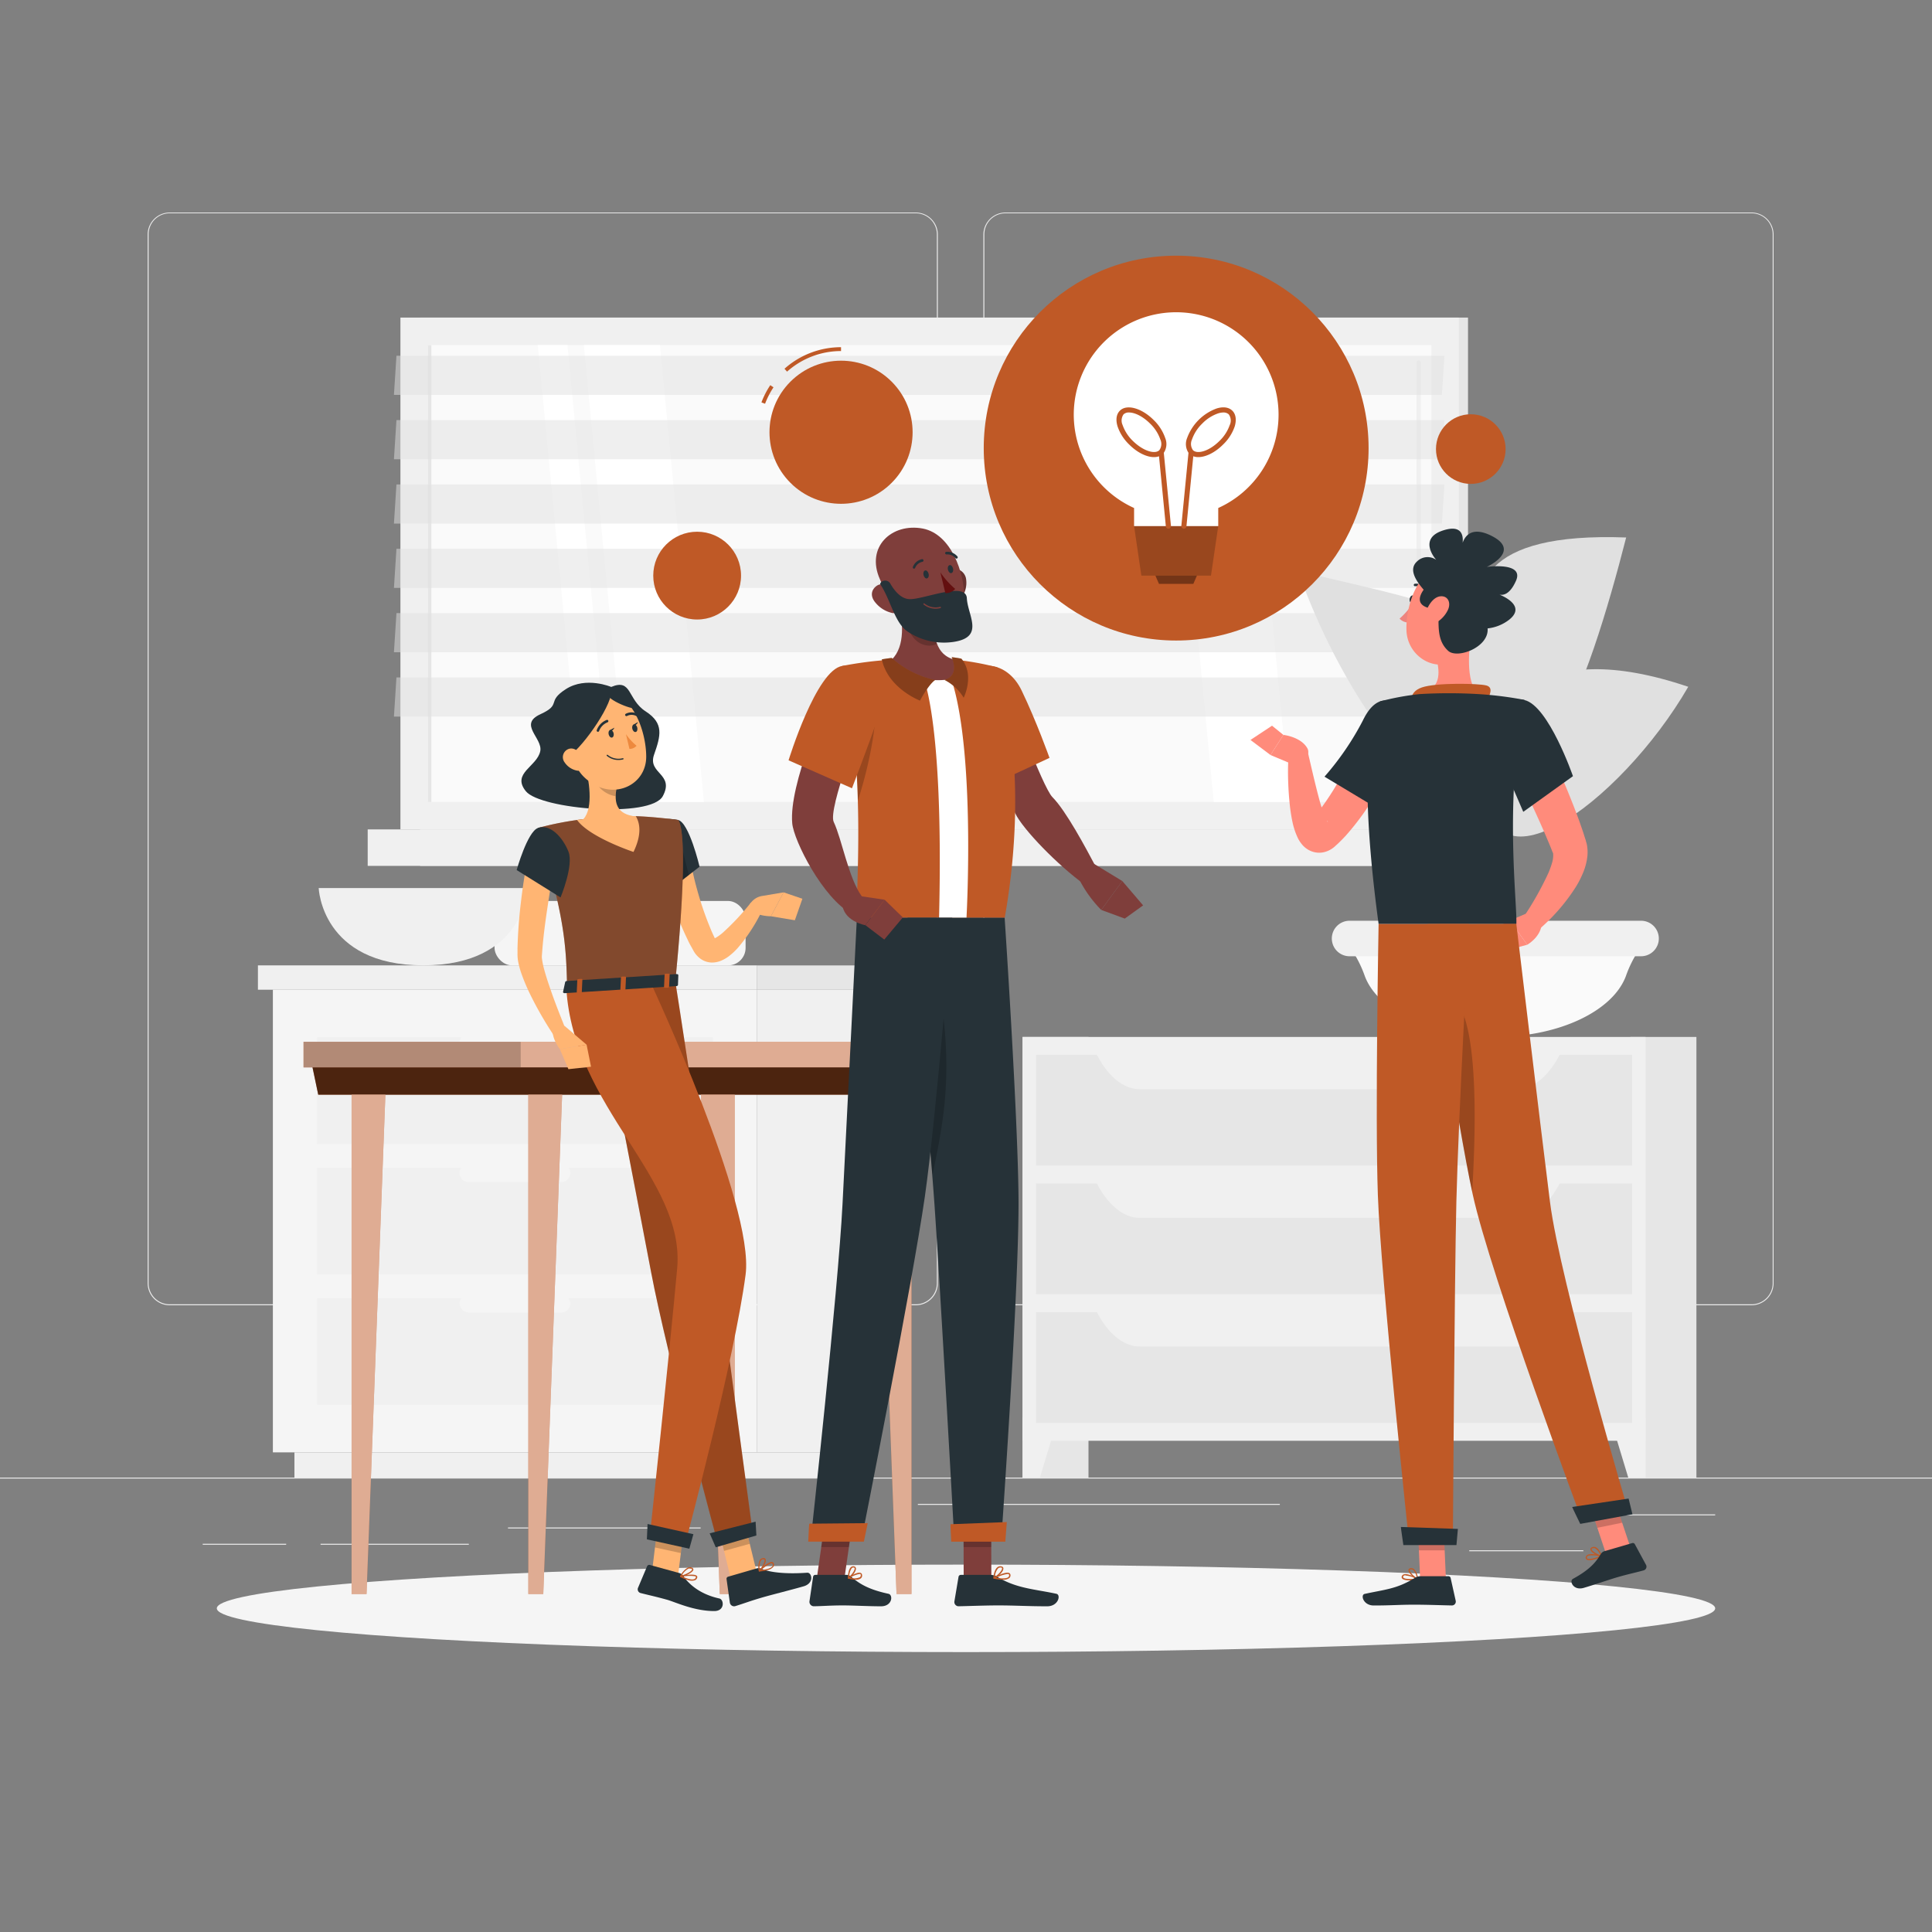 <svg xmlns="http://www.w3.org/2000/svg" viewBox="0 0 500 500"><rect x="0" y="0" width="500" height="500" fill="#808080" stroke="none"/><g id="freepik--background-complete--inject-10"><rect y="382.4" width="500" height="0.25" style="fill:#ebebeb"></rect><rect x="410.77" y="391.92" width="33.12" height="0.25" style="fill:#ebebeb"></rect><rect x="131.47" y="395.31" width="49.86" height="0.25" style="fill:#ebebeb"></rect><rect x="380.24" y="401.21" width="29.53" height="0.25" style="fill:#ebebeb"></rect><rect x="52.46" y="399.53" width="21.6" height="0.25" style="fill:#ebebeb"></rect><rect x="82.96" y="399.53" width="38.37" height="0.25" style="fill:#ebebeb"></rect><rect x="237.54" y="389.21" width="93.68" height="0.25" style="fill:#ebebeb"></rect><path d="M237,337.8H43.91a5.71,5.71,0,0,1-5.7-5.71V60.66A5.71,5.71,0,0,1,43.91,55H237a5.71,5.71,0,0,1,5.71,5.71V332.09A5.71,5.71,0,0,1,237,337.8ZM43.91,55.2a5.46,5.46,0,0,0-5.45,5.46V332.09a5.46,5.46,0,0,0,5.45,5.46H237a5.47,5.47,0,0,0,5.46-5.46V60.66A5.47,5.47,0,0,0,237,55.2Z" style="fill:#ebebeb"></path><path d="M453.31,337.8H260.21a5.72,5.72,0,0,1-5.71-5.71V60.66A5.72,5.72,0,0,1,260.21,55h193.1A5.71,5.71,0,0,1,459,60.66V332.09A5.71,5.71,0,0,1,453.31,337.8ZM260.21,55.2a5.47,5.47,0,0,0-5.46,5.46V332.09a5.47,5.47,0,0,0,5.46,5.46h193.1a5.47,5.47,0,0,0,5.46-5.46V60.66a5.47,5.47,0,0,0-5.46-5.46Z" style="fill:#ebebeb"></path><rect x="108.71" y="82.2" width="271.21" height="132.46" transform="translate(488.63 296.85) rotate(180)" style="fill:#e6e6e6"></rect><rect x="103.63" y="82.2" width="273.92" height="132.46" transform="translate(481.18 296.85) rotate(180)" style="fill:#f0f0f0"></rect><rect x="108.71" y="214.66" width="271.21" height="9.44" transform="translate(488.63 438.75) rotate(180)" style="fill:#e6e6e6"></rect><rect x="95.17" y="214.66" width="273.92" height="9.44" transform="translate(464.25 438.75) rotate(180)" style="fill:#f0f0f0"></rect><rect x="181.47" y="18.58" width="118.24" height="259.7" transform="translate(389.02 -92.16) rotate(90)" style="fill:#fafafa"></rect><polygon points="182.17 207.55 170.79 89.31 151.09 89.31 162.47 207.55 182.17 207.55" style="fill:#fff"></polygon><polygon points="333.82 207.55 322.43 89.31 302.73 89.31 314.12 207.55 333.82 207.55" style="fill:#fff"></polygon><path d="M367.15,167.47a.55.55,0,0,0,.54-.55v-73a.55.55,0,1,0-1.09,0v73A.55.55,0,0,0,367.15,167.47Z" style="fill:#f0f0f0"></path><polygon points="158.24 207.55 146.85 89.31 139.17 89.31 150.56 207.55 158.24 207.55" style="fill:#fff"></polygon><rect x="52.07" y="147.98" width="118.24" height="0.9" transform="translate(259.62 37.24) rotate(90)" style="fill:#e6e6e6"></rect><polygon points="101.95 102.2 373.16 102.2 373.81 92.07 102.6 92.07 101.95 102.2" style="fill:#e0e0e0;opacity:0.5"></polygon><polygon points="101.95 118.85 373.16 118.85 373.81 108.72 102.6 108.72 101.95 118.85" style="fill:#e0e0e0;opacity:0.5"></polygon><polygon points="101.95 135.5 373.16 135.5 373.81 125.37 102.6 125.37 101.95 135.5" style="fill:#e0e0e0;opacity:0.5"></polygon><polygon points="101.95 152.15 373.16 152.15 373.81 142.02 102.6 142.02 101.95 152.15" style="fill:#e0e0e0;opacity:0.5"></polygon><polygon points="101.95 168.8 373.16 168.8 373.81 158.67 102.6 158.67 101.95 168.8" style="fill:#e0e0e0;opacity:0.5"></polygon><polygon points="101.95 185.45 373.16 185.45 373.81 175.32 102.6 175.32 101.95 185.45" style="fill:#e0e0e0;opacity:0.5"></polygon><rect x="264.64" y="268.35" width="17.06" height="114.04" transform="translate(546.34 650.75) rotate(180)" style="fill:#e6e6e6"></rect><polygon points="269.12 382.4 264.64 382.4 264.64 366.87 273.83 366.87 269.12 382.4" style="fill:#f0f0f0"></polygon><rect x="421.96" y="268.35" width="17.06" height="114.04" transform="translate(860.99 650.75) rotate(180)" style="fill:#e6e6e6"></rect><rect x="264.64" y="268.35" width="161.24" height="104.51" transform="translate(690.51 641.22) rotate(180)" style="fill:#f0f0f0"></rect><rect x="268.12" y="272.99" width="154.28" height="28.66" transform="translate(690.51 574.63) rotate(180)" style="fill:#e6e6e6"></rect><path d="M295,281.89h97.5c4.38,0,8.56-3.53,11.57-9.78H283.43C286.44,278.36,290.62,281.89,295,281.89Z" style="fill:#f0f0f0"></path><polygon points="421.39 382.4 425.88 382.4 425.88 366.87 416.69 366.87 421.39 382.4" style="fill:#f0f0f0"></polygon><rect x="268.12" y="306.28" width="154.28" height="28.66" transform="translate(690.51 641.22) rotate(180)" style="fill:#e6e6e6"></rect><path d="M295,315.19h97.5c4.38,0,8.56-3.54,11.57-9.78H283.43C286.44,311.65,290.62,315.19,295,315.19Z" style="fill:#f0f0f0"></path><rect x="268.12" y="339.57" width="154.28" height="28.66" transform="translate(690.51 707.81) rotate(180)" style="fill:#e6e6e6"></rect><path d="M295,348.48h97.5c4.38,0,8.56-3.54,11.57-9.78H283.43C286.44,344.94,290.62,348.48,295,348.48Z" style="fill:#f0f0f0"></path><rect x="127.99" y="233.17" width="28.86" height="16.68" rx="4.54" style="fill:#f5f5f5"></rect><rect x="164.1" y="233.17" width="28.86" height="16.68" rx="4.54" style="fill:#f5f5f5"></rect><path d="M82.48,229.83s.69,20,27.07,20,27.06-20,27.06-20Z" style="fill:#f0f0f0"></path><rect x="195.93" y="256.14" width="29.04" height="119.73" transform="translate(420.9 632.02) rotate(180)" style="fill:#f0f0f0"></rect><rect x="76.19" y="375.88" width="143.2" height="6.52" transform="translate(295.59 758.28) rotate(180)" style="fill:#f0f0f0"></rect><rect x="70.62" y="256.14" width="125.31" height="119.73" style="fill:#f5f5f5"></rect><rect x="82.04" y="302.21" width="102.48" height="27.6" style="fill:#f0f0f0"></rect><rect x="82.04" y="335.97" width="102.48" height="27.6" style="fill:#f0f0f0"></rect><path d="M121.25,305.91H145.3a2.32,2.32,0,0,0,2.31-2.31h0a2.32,2.32,0,0,0-2.31-2.32H121.25a2.32,2.32,0,0,0-2.31,2.32h0A2.32,2.32,0,0,0,121.25,305.91Z" style="fill:#f5f5f5"></path><rect x="82.04" y="268.46" width="102.48" height="27.6" style="fill:#f0f0f0"></rect><path d="M121.25,272.16H145.3a2.32,2.32,0,0,0,2.31-2.32h0a2.32,2.32,0,0,0-2.31-2.31H121.25a2.32,2.32,0,0,0-2.31,2.31h0A2.32,2.32,0,0,0,121.25,272.16Z" style="fill:#f5f5f5"></path><rect x="118.94" y="335.04" width="28.67" height="4.63" rx="2.31" transform="translate(266.55 674.7) rotate(180)" style="fill:#f5f5f5"></rect><rect x="66.75" y="249.85" width="129.18" height="6.3" transform="translate(262.68 505.99) rotate(180)" style="fill:#f0f0f0"></rect><rect x="195.93" y="249.85" width="33.1" height="6.3" style="fill:#e6e6e6"></rect><path d="M389.76,183.19l-7.17-10.86c.25,62.86,1.31,66.48,1.28,77.3h5.75C390.42,197,392.64,196.69,389.76,183.19Z" style="fill:#e0e0e0"></path><path d="M387,268.35h0c16.49,0,30.4-6.69,33.78-15.74a30.23,30.23,0,0,1,3.52-7l.26-.37H349.42l.26.37a29.89,29.89,0,0,1,3.53,7C356.59,261.66,370.5,268.35,387,268.35Z" style="fill:#fafafa"></path><path d="M349.27,247.48h75.44a4.61,4.61,0,0,0,4.45-3.45h0a4.6,4.6,0,0,0-4.45-5.74H349.27a4.59,4.59,0,0,0-4.45,5.74h0A4.59,4.59,0,0,0,349.27,247.48Z" style="fill:#f0f0f0"></path><path d="M387.59,174.44c-1.43-17-18.92-18.68-51.64-26.69C352,194,393,238.47,387.59,174.44Z" style="fill:#e0e0e0"></path><path d="M382.85,165.51c-2.42-13.5.11-27.81,38-26.41C411.36,176.27,394.11,228.19,382.85,165.51Z" style="fill:#e0e0e0"></path><path d="M384.57,198.47c1.15-15.55,13.13-34,52.35-20.73C419.48,207.92,381.79,236,384.57,198.47Z" style="fill:#e0e0e0"></path></g><g id="freepik--Shadow--inject-10"><ellipse id="freepik--path--inject-10" cx="250" cy="416.24" rx="193.89" ry="11.32" style="fill:#f5f5f5"></ellipse></g><g id="freepik--Table--inject-10"><rect x="134.76" y="269.62" width="122.71" height="6.62" transform="translate(392.22 545.86) rotate(180)" style="fill:#BF5926"></rect><rect x="134.76" y="269.62" width="122.71" height="6.62" transform="translate(392.22 545.86) rotate(180)" style="fill:#fff;opacity:0.5"></rect><rect x="78.56" y="269.62" width="56.19" height="6.62" style="fill:#BF5926"></rect><rect x="78.56" y="269.62" width="56.19" height="6.62" style="fill:#fff;opacity:0.5"></rect><rect x="78.56" y="269.62" width="56.19" height="6.62" style="opacity:0.2"></rect><polygon points="82.36 283.3 253.68 283.3 255.15 276.24 80.88 276.24 82.36 283.3" style="fill:#BF5926"></polygon><polygon points="82.36 283.3 253.68 283.3 255.15 276.24 80.88 276.24 82.36 283.3" style="opacity:0.6"></polygon><polygon points="235.89 283.3 235.89 412.53 232.02 412.53 227.14 283.3 235.89 283.3" style="fill:#BF5926"></polygon><polygon points="235.89 283.3 235.89 412.53 232.02 412.53 227.14 283.3 235.89 283.3" style="fill:#fff;opacity:0.5"></polygon><polygon points="190.15 283.3 190.15 412.53 186.28 412.53 181.4 283.3 190.15 283.3" style="fill:#BF5926"></polygon><polygon points="190.15 283.3 190.15 412.53 186.28 412.53 181.4 283.3 190.15 283.3" style="fill:#fff;opacity:0.5"></polygon><polygon points="90.99 283.3 90.99 412.53 94.86 412.53 99.74 283.3 90.99 283.3" style="fill:#BF5926"></polygon><polygon points="90.99 283.3 90.99 412.53 94.86 412.53 99.74 283.3 90.99 283.3" style="fill:#fff;opacity:0.5"></polygon><polygon points="136.73 283.3 136.73 412.53 140.6 412.53 145.48 283.3 136.73 283.3" style="fill:#BF5926"></polygon><polygon points="136.73 283.3 136.73 412.53 140.6 412.53 145.48 283.3 136.73 283.3" style="fill:#fff;opacity:0.5"></polygon></g><g id="freepik--character-3--inject-10"><path d="M397.31,186.54c2.19,4.27,4.2,8.53,6.13,12.89s3.72,8.77,5.37,13.31c.39,1.16.81,2.28,1.17,3.47l.28.88.15.44c0,.15.15.52.21.77a10.46,10.46,0,0,1,.22,3,15.26,15.26,0,0,1-1.19,4.68,24.66,24.66,0,0,1-1.89,3.66,49.91,49.91,0,0,1-9.89,11.25l-3.69-3.38A81.57,81.57,0,0,0,400.69,226a23,23,0,0,0,1-2.77,6.53,6.53,0,0,0,.27-2.18.94.94,0,0,0-.11-.45s0,.05-.05-.07l-.15-.39-.31-.78c-.4-1-.87-2.08-1.31-3.13-1.8-4.19-3.75-8.38-5.74-12.57l-6-12.55Z" style="fill:#ff8b7b"></path><path d="M395.28,236.3l-4.53,1.94,4.51,6.25s3.28-1.84,3.69-5.05Z" style="fill:#ff8b7b"></path><polygon points="384.62 241.36 389.61 246.04 395.26 244.49 390.75 238.24 384.62 241.36" style="fill:#ff8b7b"></polygon><path d="M366.07,155.19c-.11.53-.47.9-.82.83s-.53-.56-.43-1.08.48-.9.82-.83S366.18,154.66,366.07,155.19Z" style="fill:#263238"></path><path d="M365.65,156.1a19.33,19.33,0,0,1-3.44,4,3.09,3.09,0,0,0,2.42,1Z" style="fill:#ed847e"></path><path d="M368.6,152.66a.34.34,0,0,1-.24-.11,2.53,2.53,0,0,0-2.11-.85.31.31,0,1,1-.11-.62,3.13,3.13,0,0,1,2.69,1,.32.32,0,0,1-.23.53Z" style="fill:#263238"></path><path d="M381.08,162.6c-1,4.88-1.91,13.81,1.5,17.07,0,0-1.33,4.94-10.39,4.94-10,0-4.76-4.94-4.76-4.94,5.43-1.3,5.29-5.34,4.35-9.13Z" style="fill:#ff8b7b"></path><path d="M384.92,181.22c.73-1.56,1.55-3.35-.28-3.83-2-.53-12.95-.76-16.67.52s-2.53,4.34-2.53,4.34Z" style="fill:#BF5926"></path><path d="M364.85,409c-.85,0-1.68-.12-2-.51a.61.61,0,0,1,0-.69.81.81,0,0,1,.5-.37c1.11-.3,3.44,1,3.53,1.09a.15.15,0,0,1,.08.16.16.16,0,0,1-.12.13A12.22,12.22,0,0,1,364.85,409Zm-1.05-1.3a1,1,0,0,0-.31,0,.46.46,0,0,0-.31.22c-.11.2-.07.29,0,.35.31.43,2,.44,3.23.26A7.23,7.23,0,0,0,363.8,407.74Z" style="fill:#BF5926"></path><path d="M366.87,408.85h-.07c-.8-.36-2.4-1.81-2.28-2.56,0-.18.16-.4.59-.44a1.18,1.18,0,0,1,.88.27,4.43,4.43,0,0,1,1,2.57.15.15,0,0,1-.06.14Zm-1.63-2.7h-.1c-.28,0-.3.14-.3.18-.08.45,1,1.59,1.83,2.08a3.82,3.82,0,0,0-.88-2.06A.89.89,0,0,0,365.24,406.15Z" style="fill:#BF5926"></path><polygon points="374.2 408.69 367.53 408.69 366.87 393.26 373.53 393.26 374.2 408.69" style="fill:#ff8b7b"></polygon><polygon points="422.24 401.34 415.61 402.06 410.61 387.07 417.24 386.35 422.24 401.34" style="fill:#ff8b7b"></polygon><path d="M412.58,403.57c-.83.22-1.66.31-2,0a.59.59,0,0,1-.16-.67.78.78,0,0,1,.4-.48c1-.57,3.58.14,3.69.17a.17.17,0,0,1,.12.14.17.17,0,0,1-.09.16A11,11,0,0,1,412.58,403.57Zm-1.34-1a1.6,1.6,0,0,0-.29.11.48.48,0,0,0-.24.29c-.06.22,0,.3.05.35.41.34,2.05-.07,3.2-.54A7.05,7.05,0,0,0,411.24,402.58Z" style="fill:#BF5926"></path><path d="M414.49,402.9s-.05,0-.07,0c-.87-.15-2.77-1.15-2.83-1.91,0-.18.05-.43.46-.58a1.16,1.16,0,0,1,.91,0c1,.47,1.61,2.16,1.64,2.23a.15.15,0,0,1,0,.16Zm-2.24-2.22-.1,0c-.26.1-.25.21-.25.25,0,.45,1.37,1.28,2.29,1.56a3.66,3.66,0,0,0-1.36-1.77A.8.8,0,0,0,412.25,400.68Z" style="fill:#BF5926"></path><path d="M415.23,401.44l7.19-2.09a.57.57,0,0,1,.67.28L426,405a1,1,0,0,1-.61,1.41c-2.52.69-3.78.9-6.94,1.81-1.95.57-5.9,1.94-8.59,2.72s-3.81-1.78-2.78-2.34c4.62-2.51,6.05-4.54,7.21-6.41A1.63,1.63,0,0,1,415.23,401.44Z" style="fill:#263238"></path><path d="M367.57,407.92h7.28a.58.58,0,0,1,.57.46l1.32,5.92a1,1,0,0,1-1,1.19c-2.63-.05-6.42-.2-9.72-.2-3.86,0-6,.21-10.49.21-2.74,0-3.49-2.77-2.35-3,5.22-1.14,8.24-1.26,12.75-4A3.1,3.1,0,0,1,367.57,407.92Z" style="fill:#263238"></path><path d="M362.77,191.75c-.88,2.34-1.83,4.39-2.85,6.53s-2.11,4.19-3.28,6.25a67.28,67.28,0,0,1-8.41,11.8c-.43.46-.87.92-1.33,1.37-.22.22-.45.45-.69.67l-.78.71a6.43,6.43,0,0,1-2.61,1.42,5.55,5.55,0,0,1-2.17.13,5.28,5.28,0,0,1-1.06-.25,6.35,6.35,0,0,1-.88-.39,6.11,6.11,0,0,1-1.95-1.7,8.05,8.05,0,0,1-.86-1.37,18.52,18.52,0,0,1-1.4-4.14c-.27-1.26-.45-2.46-.61-3.65a79.1,79.1,0,0,1-.4-14l5-.36c1,4.31,2,8.71,3.12,12.79.28,1,.61,2,.94,2.92a9.63,9.63,0,0,0,1,2.16c.06.08.12.12.08,0a1.84,1.84,0,0,0-.7-.59,3.15,3.15,0,0,0-.49-.22,3.25,3.25,0,0,0-.65-.16,3.6,3.6,0,0,0-1.33.07,3.12,3.12,0,0,0-1.18.57l.43-.48c.17-.17.33-.35.49-.54.32-.36.63-.75.94-1.13a71.07,71.07,0,0,0,6.69-10.56c1-1.88,2-3.82,2.91-5.76s1.83-4,2.63-5.82Z" style="fill:#ff8b7b"></path><path d="M394.52,181.17c6.25,1.44,12.56,19.7,12.56,19.7l-12.86,9.23s-3.59-8.51-7.13-15.95C383.39,186.35,388.13,179.71,394.52,181.17Z" style="fill:#263238"></path><path d="M357.17,181.52s-7.09,8-.39,57.61h35.65c.25-5.47-3.19-32.17,2.09-58a93.5,93.5,0,0,0-11.94-1.5,129.69,129.69,0,0,0-15.15,0A66.85,66.85,0,0,0,357.17,181.52Z" style="fill:#263238"></path><path d="M366,188.27c2.24,6-8,21.88-8,21.88L342.78,201a72.88,72.88,0,0,0,9.91-14.5C357.62,176.24,364.2,183.44,366,188.27Z" style="fill:#263238"></path><path d="M335.2,198.09l-6.39-2.69,3.33-5.21s4.53.48,6.2,3.46a2,2,0,0,1-.62,2.61Z" style="fill:#ff8b7b"></path><polygon points="323.62 191.5 329.2 187.81 332.14 190.19 328.81 195.4 323.62 191.5" style="fill:#ff8b7b"></polygon><polygon points="366.87 393.26 367.21 401.22 373.88 401.22 373.54 393.26 366.87 393.26" style="opacity:0.2"></polygon><polygon points="417.24 386.36 410.61 387.08 413.39 395.39 419.82 394.08 417.24 386.36" style="opacity:0.2"></polygon><path d="M383.87,157.64c-1.71,6.39-2.39,10.22-6.33,12.88-5.93,4-13.32-.59-13.55-7.36-.21-6.1,2.63-15.53,9.49-16.81A9,9,0,0,1,383.87,157.64Z" style="fill:#ff8b7b"></path><path d="M388.05,153.88c.88.21,2.67.08,4.28-3.56,2.23-5-7.56-3.6-7.56-3.6s9-4.08,1.32-8c-5-2.55-6.88-.19-7.56,1.75.2-2-.29-4.66-4.88-3.25-7,2.14-1.95,7.68-1.95,7.68a3.87,3.87,0,0,0-4.94.37c-2.24,2-.48,4.83,1.68,7.35-1.29,1.82-1.85,4,1.61,4.81h0a2.72,2.72,0,0,1,2.23,2.63c0,3.41.13,6.19,2.5,8.37s10.63-.93,10.21-5.8a11,11,0,0,0,5.53-2.21C394.78,157.09,389.78,154.59,388.05,153.88Z" style="fill:#263238"></path><path d="M374.76,157.75a7.49,7.49,0,0,1-3.29,3.5c-1.92,1-3-.46-2.56-2.38.39-1.73,1.86-4.33,3.83-4.54S375.55,155.94,374.76,157.75Z" style="fill:#ff8b7b"></path><path d="M369.43,239.13s7.56,50.95,11.71,70c4.55,20.9,28.47,84.89,28.47,84.89l12-2.21s-17.88-60.09-20.48-80.78c-2.81-22.46-8.71-71.93-8.71-71.93Z" style="fill:#BF5926"></path><path d="M374.21,257.28C383,259,382,291.62,381,308.4c-2.53-11.86-6.22-34.68-8.74-50.88A3,3,0,0,1,374.21,257.28Z" style="opacity:0.2"></path><path d="M356.78,239.13s-.92,49.84-.19,70.17c.75,21.14,8.13,90.38,8.13,90.38H376s.41-68,.91-88.77c.55-22.63,3.29-71.78,3.29-71.78Z" style="fill:#BF5926"></path><path d="M406.88,390c-.05,0,2.09,4.38,2.09,4.38l13.51-2.48-1-4.07Z" style="fill:#263238"></path><path d="M362.55,395.18c-.05,0,.64,4.69.64,4.69h13.74l.37-4.19Z" style="fill:#263238"></path></g><g id="freepik--character-2--inject-10"><polygon points="249.4 408.4 256.56 408.4 256.51 391.84 249.36 391.84 249.4 408.4" style="fill:#7f3e3b"></polygon><polygon points="211.4 408.4 218.55 408.4 220.92 391.84 213.76 391.84 211.4 408.4" style="fill:#7f3e3b"></polygon><path d="M219,407.58h-8a.56.56,0,0,0-.57.49l-.94,6.35a1.15,1.15,0,0,0,1.14,1.28c2.81-.05,4.16-.22,7.69-.22,2.18,0,6.67.23,9.67.23s3.18-3,1.93-3.24c-5.6-1.2-7.8-2.87-9.69-4.45A1.81,1.81,0,0,0,219,407.58Z" style="fill:#263238"></path><path d="M256.47,407.58h-7.81a.59.59,0,0,0-.59.49L247,414.42A1.1,1.1,0,0,0,248,415.7c2.81-.05,6.88-.22,10.42-.22,4.14,0,7.73.23,12.58.23,2.94,0,3.62-3,2.38-3.24-5.65-1.22-10.23-1.35-15.2-4.34A3.47,3.47,0,0,0,256.47,407.58Z" style="fill:#263238"></path><path d="M251,182.14l9.77-3.13s9,24.68,11.6,27.29c3.52,3.55,8.56,13,11.34,18.24-.32,1.17-2,3.89-3,4.4-6.89-4.94-16.05-14.36-18-18.51C258.27,201,251,182.14,251,182.14Z" style="fill:#7f3e3b"></path><path d="M248.74,176.76c-3.28,6,8.28,26.14,8.28,26.14l14.59-6.76s-3.34-9.41-7.23-17.47C260.68,171,252.38,170.12,248.74,176.76Z" style="fill:#BF5926"></path><path d="M283.09,223.54l7.36,4.47L285,235.49a31.83,31.83,0,0,1-5.66-7.82Z" style="fill:#7f3e3b"></path><polygon points="295.84 234.31 291.09 237.73 285.01 235.49 290.45 228.01 295.84 234.31" style="fill:#7f3e3b"></polygon><polygon points="256.51 391.84 256.53 400.38 249.38 400.38 249.35 391.84 256.51 391.84" style="opacity:0.2"></polygon><polygon points="213.76 391.84 220.92 391.84 219.7 400.38 212.54 400.38 213.76 391.84" style="opacity:0.2"></polygon><path d="M258.09,172.7s9,24.59,1.94,64.82H221.77c-.41-5.88,2.58-37.51-3.77-65.18a98.46,98.46,0,0,1,12.77-1.62,140.08,140.08,0,0,1,16.27,0A73.5,73.5,0,0,1,258.09,172.7Z" style="fill:#BF5926"></path><path d="M237.93,172.84s6.46,8.42,5.1,64.68h7.1s2.69-48.16-5.24-65.17A41.49,41.49,0,0,0,237.93,172.84Z" style="fill:#fff"></path><path d="M226.48,179.17c.75,4.55-.42,15.45-4.45,28a183.32,183.32,0,0,0-3.43-32.12V175C221.11,174.78,225.77,174.9,226.48,179.17Z" style="opacity:0.2"></path><path d="M232.52,155.51c1.16,5.23,1.83,11.72-1.75,15.21,0,0,2.23,5.31,12,5.31,8.89,0,4.31-5.31,4.31-5.31-5.87-1.39-5.75-8.61-4.83-12.68Z" style="fill:#7f3e3b"></path><path d="M230.77,170.27A24.64,24.64,0,0,0,242,176c-1.71,1.16-3.91,5.32-3.91,5.32s-8.26-3.15-9.88-10.67C229,170.48,230.77,170.27,230.77,170.27Z" style="fill:#BF5926"></path><path d="M230.77,170.27A24.64,24.64,0,0,0,242,176c-1.71,1.16-3.91,5.32-3.91,5.32s-8.26-3.15-9.88-10.67C229,170.48,230.77,170.27,230.77,170.27Z" style="opacity:0.3"></path><path d="M246.29,170.07s2.27,4.77-1.89,5.88a12.34,12.34,0,0,1,5,4.62s2.94-5.87-.59-10.1C248.05,170.28,246.29,170.07,246.29,170.07Z" style="fill:#BF5926"></path><path d="M246.29,170.07s2.27,4.77-1.89,5.88a12.34,12.34,0,0,1,5,4.62s2.94-5.87-.59-10.1C248.05,170.28,246.29,170.07,246.29,170.07Z" style="opacity:0.3"></path><path d="M242.22,158.05a15.59,15.59,0,0,0,.25,8.59,4.64,4.64,0,0,1-2.67.4c-2.14-.43-3.43-1.41-5.21-5-.15-.92-1.87-5.61-2.06-6.49Z" style="opacity:0.2"></path><path d="M250.05,150.15a6.53,6.53,0,0,1-1.48,4.88c-1.51,1.78-3.63.73-4.34-1.4-.65-1.91-.64-5.15,1.43-6.15A3.1,3.1,0,0,1,250.05,150.15Z" style="fill:#7f3e3b"></path><path d="M250.05,150.15a6.53,6.53,0,0,1-1.48,4.88c-1.51,1.78-3.63.73-4.34-1.4-.65-1.91-.64-5.15,1.43-6.15A3.1,3.1,0,0,1,250.05,150.15Z" style="opacity:0.2"></path><path d="M227.71,149.89c2.92,6.54,3.35,10.21,7.66,13,6.49,4.23,14.22-.8,14.21-8.1,0-6.56-3.4-16.56-10.76-18C230.77,135.28,224,141.54,227.71,149.89Z" style="fill:#7f3e3b"></path><path d="M226.6,156a7.83,7.83,0,0,0,4.23,2.63c2,.42,2.35-1.53,1.19-3.45-1.05-1.73-2.9-5.09-5.13-3.57C225.41,152.66,225.17,154.36,226.6,156Z" style="fill:#7f3e3b"></path><path d="M250.22,154.83c.22,4.42,4.64,10-3.29,11.27a16.9,16.9,0,0,1-11.88-2.55c-3.47-2.15-4.5-8.21-7.19-12.27-.12-.15-.06-.33.08-.51a1.52,1.52,0,0,1,2.48.28c.9,1.57,2.58,3.86,4.84,4C238.72,155.32,250,150.31,250.22,154.83Z" style="fill:#263238"></path><path d="M234.88,237.52s1,9,2.17,21.19c1.4,13.81,3.13,31.75,4.23,45.42a1,1,0,0,0,0,.18c.21,2.6.39,5,.55,7.26,1.55,22.29,5.16,87.16,5.16,87.16h12.12s4.7-66.2,4.48-88.89C263.39,288,260,237.52,260,237.52Z" style="fill:#263238"></path><path d="M246,394.47c-.06,0,.18,4.51.18,4.51h14l.38-5.07Z" style="fill:#BF5926"></path><path d="M237.05,258.71c1.4,13.81,3.13,31.75,4.23,45.42a1,1,0,0,0,0,.18c2.69-12.95,5.15-24.75,2.51-44Z" style="opacity:0.2"></path><path d="M246.45,237.52s-4.17,51.69-7.1,72.17c-3.21,22.43-16.44,89-16.44,89H209.8s7.11-64.8,8.24-87c1.23-24.1,3.72-74.2,3.72-74.2Z" style="fill:#263238"></path><path d="M209.43,394.33c-.05,0-.26,4.65-.26,4.65h14.4l1-4.79Z" style="fill:#BF5926"></path><path d="M239,148.81c.14.56.54,1,.91.88s.55-.61.42-1.17-.54-1-.91-.88S238.87,148.24,239,148.81Z" style="fill:#263238"></path><path d="M245.32,147.43c.14.57.54,1,.91.88s.55-.6.42-1.17-.54-1-.91-.88S245.19,146.86,245.32,147.43Z" style="fill:#263238"></path><path d="M243.38,148.15a21.52,21.52,0,0,0,3.82,4.26,3.23,3.23,0,0,1-2.55,1.09Z" style="fill:#630f0f"></path><path d="M243.4,157.37a.17.17,0,0,0,.12-.21.18.18,0,0,0-.21-.12,4.6,4.6,0,0,1-4.06-.85.16.16,0,0,0-.23,0,.16.16,0,0,0,0,.24A4.88,4.88,0,0,0,243.4,157.37Z" style="fill:#7f3e3b"></path><path d="M236.61,147.16a.34.34,0,0,0,.23-.19,2.59,2.59,0,0,1,1.84-1.57A.34.34,0,0,0,239,145a.35.35,0,0,0-.39-.29,3.19,3.19,0,0,0-2.35,2,.35.35,0,0,0,.17.45A.42.42,0,0,0,236.61,147.16Z" style="fill:#263238"></path><path d="M247.63,144.55a.46.46,0,0,0,.13-.08.34.34,0,0,0,0-.48,3.41,3.41,0,0,0-2.87-1.18.34.34,0,0,0-.28.39.36.36,0,0,0,.39.29h0a2.7,2.7,0,0,1,2.27.95A.36.36,0,0,0,247.63,144.55Z" style="fill:#263238"></path><path d="M213.86,181.7l9.49,4.39s-9.15,23.32-7.59,26.61c2.13,4.49,3.8,14.46,7.27,19.28-.18,1.17-1.58,4-2.51,4.59-7.59-4.09-15.08-19-15.49-23.48C204.09,202.88,213.86,181.7,213.86,181.7Z" style="fill:#7f3e3b"></path><path d="M218,172.34c-6.74,1-13.92,24.43-13.92,24.43L220.49,204s4-10.35,6.88-18.64C230.39,176.69,225.24,171.28,218,172.34Z" style="fill:#BF5926"></path><path d="M221.46,408.83a2.06,2.06,0,0,0,1.35-.37.93.93,0,0,0,.28-.89.55.55,0,0,0-.32-.48c-.82-.41-3,1-3.27,1.17a.17.17,0,0,0-.07.17.2.2,0,0,0,.14.14A8.62,8.62,0,0,0,221.46,408.83Zm.95-1.48a.53.53,0,0,1,.23,0,.24.24,0,0,1,.12.2.66.66,0,0,1-.19.61,3.34,3.34,0,0,1-2.53.13A6.31,6.31,0,0,1,222.41,407.35Z" style="fill:#BF5926"></path><path d="M219.61,408.57a.12.12,0,0,0,.08,0c.71-.4,2-2,1.81-2.76a.6.6,0,0,0-.57-.45.88.88,0,0,0-.71.22c-.78.68-.79,2.74-.79,2.83a.19.19,0,0,0,.09.16Zm1.23-2.9h.07c.23,0,.25.13.26.17.13.47-.69,1.66-1.39,2.21a3.84,3.84,0,0,1,.68-2.24A.55.55,0,0,1,220.84,405.67Z" style="fill:#BF5926"></path><path d="M259.5,408.83a2.63,2.63,0,0,0,1.72-.44.92.92,0,0,0,.28-.83.57.57,0,0,0-.3-.45c-.89-.49-3.7,1-4,1.14a.18.18,0,0,0-.08.18.17.17,0,0,0,.14.14A12.33,12.33,0,0,0,259.5,408.83Zm1.23-1.48a.73.73,0,0,1,.32.06.21.21,0,0,1,.11.18.57.57,0,0,1-.18.54c-.42.4-1.59.46-3.18.2A8.89,8.89,0,0,1,260.73,407.35Z" style="fill:#BF5926"></path><path d="M257.28,408.57h.06c.85-.39,2.49-1.93,2.32-2.74,0-.19-.18-.43-.65-.48a1.23,1.23,0,0,0-.93.29c-.87.75-1,2.68-1,2.76a.18.18,0,0,0,.08.15A.17.17,0,0,0,257.28,408.57Zm1.61-2.9h.1c.31,0,.33.15.34.19.1.49-1,1.7-1.86,2.23a3.75,3.75,0,0,1,.84-2.2A.85.85,0,0,1,258.89,405.67Z" style="fill:#BF5926"></path><path d="M222.18,231.85l6.75,1-5,6.59s-5.87-1.06-5.95-5.75Z" style="fill:#7f3e3b"></path><polygon points="233.65 237.43 228.85 243.16 223.95 239.43 228.93 232.84 233.65 237.43" style="fill:#7f3e3b"></polygon></g><g id="freepik--character-1--inject-10"><path d="M158.18,177.78s-6.5-2.78-11.71.55-.93,3.92-6.65,6.53.67,6.17,0,9.53c-.8,4-7.51,5.72-3.72,10.39s32.33,7.06,35.44,1.25-4-5.77-2.27-10.71,2.62-8.12-2.17-11.21S163.6,175.5,158.18,177.78Z" style="fill:#263238"></path><path d="M178.17,220c.28,1.62.63,3.46,1,5.18s.8,3.5,1.29,5.22a84.14,84.14,0,0,0,3.49,10.1c.33.83.72,1.61,1.08,2.41l.1.22,0,.07s0,0-.05,0a1,1,0,0,0-.62-.19c-.17,0-.12.08.05,0a3.46,3.46,0,0,0,.71-.31,12.07,12.07,0,0,0,1.84-1.32,63.94,63.94,0,0,0,7.27-7.78l3,1.83a43.67,43.67,0,0,1-6.39,9.89,16.46,16.46,0,0,1-2.46,2.26,9.74,9.74,0,0,1-1.75,1,6,6,0,0,1-2.68.52,5.18,5.18,0,0,1-3.13-1.27,6.71,6.71,0,0,1-1-1.07c-.13-.18-.24-.35-.34-.52s-.17-.3-.23-.41c-.46-.87-1-1.73-1.37-2.61a70.61,70.61,0,0,1-4.26-10.89c-.57-1.85-1.09-3.72-1.51-5.61s-.81-3.74-1.08-5.8Z" style="fill:#ffb573"></path><path d="M175.44,212.2c2.89.54,5.61,12.1,5.61,12.1l-7.49,5.81s-8.24-11.31-6.25-14.57S171.23,211.41,175.44,212.2Z" style="fill:#263238"></path><polygon points="175.35 214.82 178.27 226.46 174.06 229.72 175.35 214.82" style="opacity:0.2"></polygon><path d="M197.17,231.89l5.63-.95-3.29,6.19s-4.43.07-5.82-2.44l.33-.59A4.51,4.51,0,0,1,197.17,231.89Z" style="fill:#ffb573"></path><polygon points="207.66 232.6 205.71 238.16 199.51 237.13 202.8 230.94 207.66 232.6" style="fill:#ffb573"></polygon><polygon points="189.21 408.89 195.87 407.06 192.09 391.53 185.43 393.36 189.21 408.89" style="fill:#ffb573"></polygon><path d="M195.87,405.89l-7.44,2.16a.55.55,0,0,0-.4.61l.86,6.13a1.11,1.11,0,0,0,1.41.87c2.58-.8,3.79-1.31,7.06-2.26,2-.59,7.86-2.06,10.64-2.87s2.13-3.6.9-3.51c-5.52.39-9.63-.08-11.8-1A1.8,1.8,0,0,0,195.87,405.89Z" style="fill:#263238"></path><g style="opacity:0.2"><polygon points="192.09 391.54 194.03 399.54 187.38 401.37 185.43 393.36 192.09 391.54"></polygon></g><path d="M175.44,212.2s3.36,1-.67,41.77l-28,1.76c-.24-11.41-.67-18.43-7.58-41.45A82.78,82.78,0,0,1,151,212a89.17,89.17,0,0,1,12.7-.8C169.18,211.32,175.44,212.2,175.44,212.2Z" style="fill:#BF5926"></path><g style="opacity:0.4"><path d="M175.44,212.2s3.36,1-.67,41.77l-28,1.76c-.24-11.41-.67-18.43-7.58-41.45A82.78,82.78,0,0,1,151,212a89.17,89.17,0,0,1,12.7-.8C169.18,211.32,175.44,212.2,175.44,212.2Z" style="fill:#263238"></path></g><path d="M151.35,197.59c1.06,4,2.33,11.47-.36,14.38,0,0,1.38,4.07,9,3.6,8.35-.53,3.73-4.4,3.73-4.4-4.62-.8-4.72-4.19-4.13-7.41Z" style="fill:#ffb573"></path><path d="M151,212a89,89,0,0,1,12.69-.8l.84,0c1.13,1.86,1.58,4.8-.58,9.28,0,0-11.42-3.78-14.62-8.29Z" style="fill:#ffb573"></path><path d="M154.7,200.11l4.86,3.64a13.94,13.94,0,0,0-.25,2.28c-1.75-.14-4.52-1.8-4.82-3.61A3.82,3.82,0,0,1,154.7,200.11Z" style="opacity:0.2"></path><path d="M146.5,190.79c2,6.55,2.67,9.37,6.84,12,6.26,3.95,13.88.09,13.9-6.93,0-6.31-3.22-16-10.35-17.08A9.33,9.33,0,0,0,146.5,190.79Z" style="fill:#ffb573"></path><path d="M158.16,178.39c.83,3.17-6.73,14.33-10.95,17.39-4-4.39-3.78-10.06-2.05-12.95S151,176.83,158.16,178.39Z" style="fill:#263238"></path><path d="M158.7,178.49c3.35.95,6.86,4.92,5,4.76S153.76,179.51,158.7,178.49Z" style="fill:#263238"></path><path d="M174.77,254s7.86,50.25,10.53,71.12c2.77,21.72,9.59,72.2,9.59,72.2l-9,2.6s-13.37-49.47-17.37-70.61c-4.35-23-14.27-74-14.27-74Z" style="fill:#BF5926"></path><g style="opacity:0.2"><path d="M174.77,254s7.86,50.25,10.53,71.12c2.77,21.72,9.59,72.2,9.59,72.2l-9,2.6s-13.37-49.47-17.37-70.61c-4.35-23-14.27-74-14.27-74Z"></path></g><polygon points="185.24 400.44 195.75 397.38 195.55 393.81 183.66 396.82 185.24 400.44" style="fill:#263238"></polygon><polygon points="168.85 405.92 175.49 407.77 177.27 393.27 170.37 393.27 168.85 405.92" style="fill:#ffb573"></polygon><polygon points="169.5 400.48 176.21 401.94 177.27 393.27 170.37 393.27 169.5 400.48" style="opacity:0.2"></polygon><path d="M175.79,407.1l-7.6-2.09a.62.62,0,0,0-.7.29l-2.34,5.55a1,1,0,0,0,.68,1.44c2.67.68,3.42.79,6.77,1.71,2.05.56,6.94,2.94,12.24,2.94,2.83,0,2.53-3,1.34-3.25-5.33-1.16-8.12-4-9.4-5.89A1.77,1.77,0,0,0,175.79,407.1Z" style="fill:#263238"></path><path d="M168.41,254.35s26.92,57.5,24.55,75.53c-2.89,21.95-15.24,68.19-15.24,68.19l-9.41-1.86s5-46.42,6.94-67.92c2.14-23.43-26.86-41.61-28.69-72.54Z" style="fill:#BF5926"></path><polygon points="167.41 398.38 178.4 400.8 179.45 397.05 167.59 394.41 167.41 398.38" style="fill:#263238"></polygon><path d="M178.05,408.91a2.81,2.81,0,0,0,1.78.06,1,1,0,0,0,.6-.66.44.44,0,0,0-.1-.48c-.63-.66-3.83-.09-4.19,0a.21.21,0,0,0-.15.14.14.14,0,0,0,.07.16A10.68,10.68,0,0,0,178.05,408.91Zm1.75-1a.62.62,0,0,1,.27.13.2.2,0,0,1,0,.2.67.67,0,0,1-.39.43c-.55.24-1.67,0-3.05-.65A9.74,9.74,0,0,1,179.8,407.92Z" style="fill:#BF5926"></path><path d="M176.09,408.11h.07c.94-.13,3.09-1.07,3.28-1.83,0-.18,0-.43-.41-.6a1.36,1.36,0,0,0-1,0,5.31,5.31,0,0,0-2,2.19.15.15,0,0,0,0,.16Zm2.68-2.15.1,0c.27.11.24.22.23.26-.11.46-1.63,1.25-2.64,1.49a4.38,4.38,0,0,1,1.69-1.74A1,1,0,0,1,178.77,406Z" style="fill:#BF5926"></path><path d="M157.52,190.05c.13.55.52.92.87.83s.54-.59.41-1.13-.51-.91-.87-.83S157.39,189.51,157.52,190.05Z" style="fill:#263238"></path><path d="M163.64,188.61c.13.54.52.91.88.83s.53-.59.41-1.13-.52-.92-.88-.83S163.52,188.07,163.64,188.61Z" style="fill:#263238"></path><path d="M163.91,187.55l1.21-.69S164.69,188,163.91,187.55Z" style="fill:#263238"></path><path d="M162,190a14.82,14.82,0,0,0,2.74,3,2.37,2.37,0,0,1-1.84.82Z" style="fill:#ed893e"></path><path d="M160.43,196.67a5.14,5.14,0,0,0,.82-.13.17.17,0,0,0,.12-.2.17.17,0,0,0-.2-.12,4.4,4.4,0,0,1-3.89-.85.17.17,0,0,0-.23,0,.17.17,0,0,0,0,.24A4.64,4.64,0,0,0,160.43,196.67Z" style="fill:#263238"></path><path d="M146.13,197.31a5,5,0,0,0,3.18,2.12c1.73.33,2.44-1.24,1.84-2.79-.54-1.4-2.09-3.25-3.76-2.88A2.25,2.25,0,0,0,146.13,197.31Z" style="fill:#ffb573"></path><path d="M154.77,189.39a.32.32,0,0,0,.29-.25,3.89,3.89,0,0,1,2.18-2.21.33.33,0,0,0,.18-.43.32.32,0,0,0-.42-.18,4.45,4.45,0,0,0-2.57,2.66.32.32,0,0,0,.24.4Z" style="fill:#263238"></path><path d="M164.82,185.35a.36.36,0,0,0,.27-.18.34.34,0,0,0-.15-.44,3.23,3.23,0,0,0-3,0,.32.32,0,0,0-.11.44.33.33,0,0,0,.45.12h0a2.6,2.6,0,0,1,2.36,0A.47.47,0,0,0,164.82,185.35Z" style="fill:#263238"></path><path d="M143.47,223.61c-.61,3.66-1.21,7.41-1.77,11.12s-1.06,7.43-1.35,11.11l-.1,1.32a4.56,4.56,0,0,0,0,.87,20.87,20.87,0,0,0,.46,2.4c.44,1.69,1,3.45,1.61,5.2,1.19,3.52,2.6,7.05,4,10.57l-3.08,1.64a94.12,94.12,0,0,1-5.85-10.13,52.24,52.24,0,0,1-2.37-5.53,21.87,21.87,0,0,1-.89-3.16,10.33,10.33,0,0,1-.2-2l0-1.53q.15-5.92.85-11.69c.44-3.86,1-7.66,1.75-11.51Z" style="fill:#ffb573"></path><path d="M139.22,214.28c-2.75,1-5.51,10.89-5.51,10.89l11.36,7.09s3.46-8.31,2.05-11.85C145.66,216.71,142.35,213.11,139.22,214.28Z" style="fill:#263238"></path><path d="M198.7,406.32a2.61,2.61,0,0,0,1.48-.87.94.94,0,0,0,.07-.85.55.55,0,0,0-.39-.34c-.94-.21-3.19,1.91-3.45,2.15a.17.17,0,0,0,0,.19.15.15,0,0,0,.16.09A11,11,0,0,0,198.7,406.32Zm.78-1.71a.69.69,0,0,1,.31,0,.21.21,0,0,1,.15.14.61.61,0,0,1,0,.56c-.3.48-1.37.86-2.91,1A8.79,8.79,0,0,1,199.48,404.61Z" style="fill:#BF5926"></path><path d="M196.57,406.69s.05,0,.06,0c.69-.58,1.84-2.46,1.5-3.18-.08-.17-.27-.35-.72-.27a1.19,1.19,0,0,0-.79.52,4.58,4.58,0,0,0-.25,2.84.17.17,0,0,0,.1.13Zm.8-3.15.1,0c.29,0,.34.06.36.09.21.43-.53,1.86-1.19,2.58a3.71,3.71,0,0,1,.25-2.29A.86.86,0,0,1,197.37,403.54Z" style="fill:#BF5926"></path><path d="M157.78,189l1.22-.68S158.57,189.48,157.78,189Z" style="fill:#263238"></path><path d="M146.28,254.11l-.55,2.55c-.09.2.15.39.48.37L175,255.21c.25,0,.45-.15.46-.31l.09-2.52c0-.17-.22-.31-.5-.29l-28.32,1.79A.53.53,0,0,0,146.28,254.11Z" style="fill:#263238"></path><path d="M150.29,257l-.76,0c-.15,0-.27-.06-.27-.16l.15-3.27c0-.1.13-.18.28-.19l.76-.05c.15,0,.27.06.27.16l-.15,3.27C150.56,257,150.44,257,150.29,257Z" style="fill:#BF5926"></path><path d="M172.87,255.62l-.75,0c-.16,0-.28-.07-.27-.16l.15-3.28c0-.09.13-.18.28-.19l.76,0c.15,0,.27.06.27.15l-.15,3.28C173.15,255.52,173,255.61,172.87,255.62Z" style="fill:#BF5926"></path><path d="M161.58,256.33l-.76.05c-.15,0-.27-.06-.27-.16l.16-3.27c0-.1.13-.19.28-.2l.76,0c.15,0,.27.06.26.15l-.15,3.28C161.86,256.23,161.73,256.32,161.58,256.33Z" style="fill:#BF5926"></path><path d="M146.14,265.53l5.67,4.84-6.93,1.14s-2.73-3.48-1.58-6.11Z" style="fill:#ffb573"></path><polygon points="152.96 276.06 147.11 276.7 144.88 271.51 151.81 270.37 152.96 276.06" style="fill:#ffb573"></polygon></g><g id="freepik--Brainstorm--inject-10"><circle cx="304.39" cy="115.97" r="49.8" style="fill:#BF5926"></circle><path d="M203.69,96.18l-.66-.75a22,22,0,0,1,14.63-5.58v1A21,21,0,0,0,203.69,96.18Z" style="fill:#BF5926"></path><path d="M198,104.49l-.94-.35a21.85,21.85,0,0,1,2.29-4.46l.83.56A21.32,21.32,0,0,0,198,104.49Z" style="fill:#BF5926"></path><circle cx="217.66" cy="111.87" r="18.52" transform="translate(-15.35 186.67) rotate(-45)" style="fill:#BF5926"></circle><circle cx="180.42" cy="148.97" r="11.36" style="fill:#BF5926"></circle><circle cx="380.64" cy="116.22" r="9.01" style="fill:#BF5926"></circle><path d="M330.89,107.33a26.5,26.5,0,1,0-37.39,24.14v4.69h21.78v-4.69A26.48,26.48,0,0,0,330.89,107.33Z" style="fill:#fff"></path><polygon points="313.4 148.97 295.38 148.97 293.5 136.16 315.28 136.16 313.4 148.97" style="opacity:0.2"></polygon><polygon points="308.84 151.1 299.94 151.1 299.02 148.97 309.76 148.97 308.84 151.1" style="opacity:0.4"></polygon><path d="M301.56,113.37a11.81,11.81,0,0,0-3-4.68c-3.13-3.12-7-4.17-8.75-2.39-.9.9-1.11,2.35-.58,4.07a11.77,11.77,0,0,0,3,4.67c2.09,2.1,4.51,3.26,6.42,3.26a3.7,3.7,0,0,0,1.3-.22l1.77,18.14a.66.66,0,0,0,.66.6h.06a.66.66,0,0,0,.6-.73l-1.85-18.91A4.09,4.09,0,0,0,301.56,113.37Zm-8.39.73a10.58,10.58,0,0,1-2.65-4.12,2.77,2.77,0,0,1,.26-2.75,1.94,1.94,0,0,1,1.41-.48c1.43,0,3.51.93,5.46,2.88a10.43,10.43,0,0,1,2.65,4.12,2.75,2.75,0,0,1-.26,2.75C299,117.58,296,116.87,293.17,114.1Z" style="fill:#BF5926"></path><path d="M318.94,106.3c-.91-.91-2.35-1.12-4.07-.59a12.82,12.82,0,0,0-7.65,7.66,4.11,4.11,0,0,0,.36,3.81l-1.85,18.91a.67.67,0,0,0,.6.73h.06a.66.66,0,0,0,.66-.6l1.77-18.14a3.71,3.71,0,0,0,1.31.22c1.9,0,4.32-1.16,6.41-3.26a11.77,11.77,0,0,0,3-4.67C320.05,108.65,319.84,107.2,318.94,106.3Zm-.68,3.68a10.47,10.47,0,0,1-2.65,4.12c-2.77,2.77-5.79,3.48-6.87,2.4a2.75,2.75,0,0,1-.26-2.75,10.54,10.54,0,0,1,2.65-4.12h0a10.46,10.46,0,0,1,4.13-2.65,4.66,4.66,0,0,1,1.35-.23,2,2,0,0,1,1.39.48A2.75,2.75,0,0,1,318.26,110Z" style="fill:#BF5926"></path></g></svg>